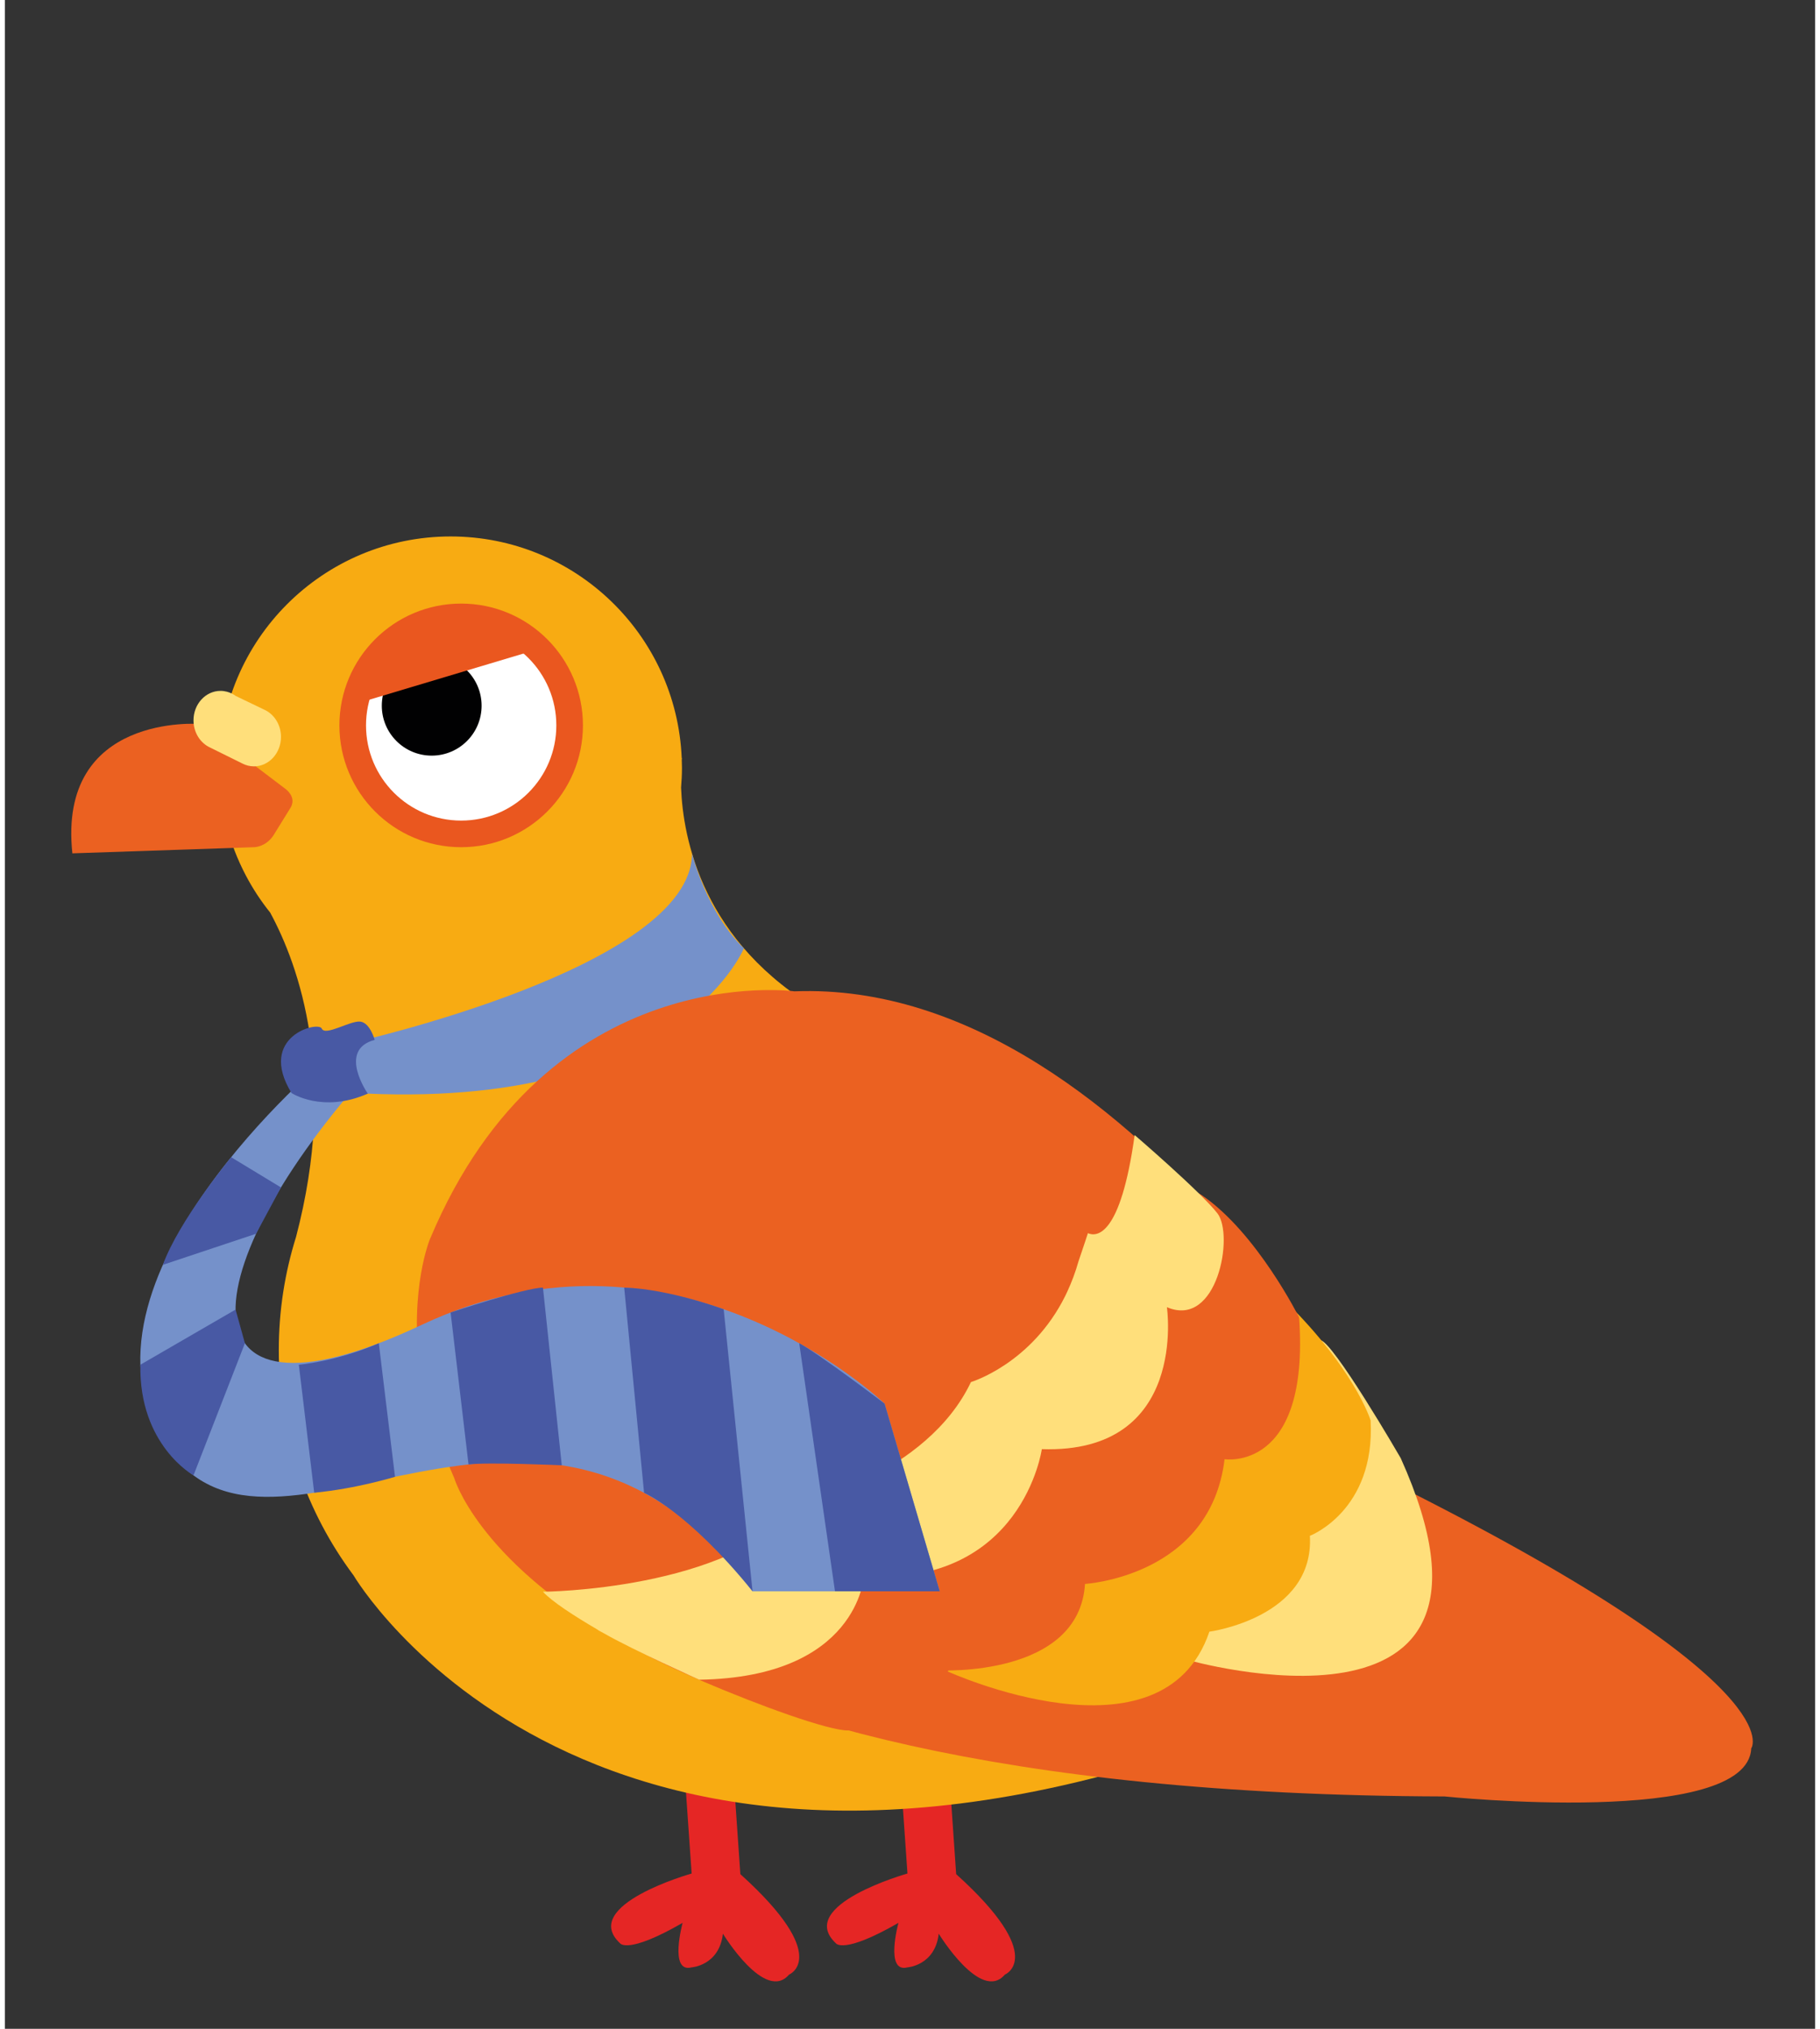 <?xml version="1.0" encoding="utf-8"?>
<!-- Generator: Adobe Illustrator 16.0.0, SVG Export Plug-In . SVG Version: 6.00 Build 0)  -->
<!DOCTYPE svg PUBLIC "-//W3C//DTD SVG 1.1//EN" "http://www.w3.org/Graphics/SVG/1.1/DTD/svg11.dtd">
<svg version="1.1" id="Layer_1" xmlns="http://www.w3.org/2000/svg" xmlns:xlink="http://www.w3.org/1999/xlink" x="0px" y="0px"
	 width="70px" height="78px" viewBox="0 0 582 652" enable-background="new 0 0 582 652" xml:space="preserve">
<rect x="0" y="0" width="582" height="652" fill="#333333" stroke="none"/>
<g>
	<path fill="#E52625" d="M288.058,571.559l2.126,30.544c0,0-36.152,10.156-23.006,22.426c0,0,2.321,3.673,20.106-6.572
		c0,0-4.446,16.237,2.899,14.305c0,0,8.893-0.579,10.053-10.825c0,0,13.534,22.23,21.266,13.145c0,0,13.92-5.604-15.66-32.283
		l-2.125-30.738"/>
	<path fill="#E52625" d="M218.67,571.559l2.127,30.544c0,0-36.151,10.156-23.006,22.426c0,0,2.32,3.673,20.105-6.572
		c0,0-4.446,16.237,2.9,14.305c0,0,8.892-0.579,10.053-10.825c0,0,13.533,22.23,21.266,13.145c0,0,13.919-5.604-15.658-32.283
		l-2.129-30.738"/>
	<path fill="#F8AB12" d="M447.648,477.919c0,0-21.429-52.472-67.453-95.725c-11.268-11.63-25.085-22.234-41.008-30.926
		c-0.784-0.428-1.574-0.822-2.362-1.238c-0.202-0.113-0.397-0.23-0.599-0.342l-0.025,0.016
		c-14.363-7.498-29.047-12.746-43.354-15.797c-0.836-0.26-1.848-0.477-3.066-0.643c-0.067-0.01-0.128-0.021-0.193-0.029
		c-2.09-0.398-4.17-0.756-6.238-1.062c-8.463-1.704-14.658-4.104-18.615-5.993c-0.706-0.365-1.421-0.721-2.136-1.073
		c-38.342-22.06-44.587-55.72-45.198-72.008c0.174-2.086,0.285-4.191,0.285-6.324c0-0.874-0.035-1.737-0.066-2.602
		c0.039-0.362,0.066-0.56,0.066-0.56h-0.08c-1.658-39.605-34.276-71.209-74.29-71.209c-41.075,0-74.372,33.297-74.372,74.371
		c0,12.51,3.104,24.29,8.56,34.636l-0.011,0.004c0,0,0.012,0.012,0.031,0.035c2.217,4.198,4.824,8.156,7.773,11.83
		c9.287,17.129,21.922,52.522,8.309,104.271c-3.595,11.462-5.535,23.655-5.535,36.303c0,27.157,8.936,52.226,24.029,72.427h-0.001
		c0,0,76.499,130.407,289.152,48.704l49.491-39.028L447.648,477.919z"/>
	<path fill="#7591CA" d="M111.045,335.262c0,0,109.847-24.348,109.873-61.019c0,0,4.619,18.932,16.676,30.51
		c0,0-22.855,56.338-136.906,45.615"/>
	<path fill="#EB6121" d="M452.009,479.532c0,0-85.85-165.301-198.148-160.947c0,0-79.134-10.847-117.09,79.387
		c-0.028,0.068-0.062,0.133-0.091,0.201l0,0c0,0-6.691,15.845-3.23,42.562c1.851,10.069,5.353,21.454,11.04,34.331
		c0,0,29.55,101.468,318.372,102.265c0,0,97.436,10.075,98.596-15.443C561.457,561.887,575.709,542.168,452.009,479.532z"/>
	<circle fill="#EA571F" cx="146.702" cy="233.122" r="39.147"/>
	<circle fill="#FFFFFF" cx="146.703" cy="233.122" r="30.593"/>
	<circle fill="#010102" cx="137.228" cy="226.799" r="16.042"/>
	<polyline fill="#EA571F" points="173.123,208.123 113.318,226.021 116.285,213.325 127.771,203.101 141.529,198.589 	"/>
	<path fill="#EB6121" d="M90.411,253.687l-0.495-0.376l-0.002-0.001l-27.229-20.652c0,0-45.803-3.616-40.982,41.585l57.83-1.957l0,0
		h0.004l0.816-0.028c1.426-0.143,4.409-0.892,6.456-4.533c0.11-0.197,0.212-0.36,0.313-0.507l4.503-7.272
		C93.694,256.922,91.47,254.565,90.411,253.687z"/>
	<g>
		<g>
			<path fill="#F8AB12" d="M210.02,545.133c3.225,0,3.225-5,0-5S206.795,545.133,210.02,545.133L210.02,545.133z"/>
		</g>
	</g>
	<path fill="#FFDF7B" d="M379.854,533.354c0,0,112.706,32.493,68.908-64.757c0,0-22.092-38.159-25.994-37.938"/>
	<path fill="#F8AB12" d="M303.098,537.151c0,0,69.126,31.554,84.152-12.773c0,0,33.813-4.509,32.309-30.806
		c0,0,21.037-7.999,19.534-37.058c0,0-5.259-17.416-30.054-40.896"/>
	<path fill="#EB6121" d="M271.211,556.117c0,0,24.733,0.014,29.34-19.311c0,0,44.795,2.33,46.717-27.777
		c0,0,40.33-2.33,44.865-40.075c0,0,27.475,4.271,23.962-45.584c0,0-13.583-27.234-31.263-39.258
		c-3.982-2.709-4.925,0.043-9.678-2.129c-25.859-11.822-13.521,29.054-13.521,29.054l-64.905,68.208l-63.24,31.239l-34.182,17.997
		c-1.789-1.366,8.943,4.84,25.843,12.142C242.049,547.924,265.115,556.319,271.211,556.117z"/>
	<path fill="#FFDF7B" d="M389.834,389.937c-5.414-6.959-26.606-25.16-26.606-25.16c-4.56,32.859-12.3,32.729-15.032,31.536
		c0,0-1.399,4.332-3.018,9.034c-0.992,3.52-2.211,6.726-3.576,9.669c-0.238,0.558-0.455,1.022-0.638,1.362
		c-0.005,0.012-0.013,0.018-0.018,0.029c-10.865,21.941-30.357,27.756-30.357,27.756c-14.167,29.896-55.201,39.428-55.201,39.428
		c-22.392,27.565-82.396,27.948-82.396,27.948c2.933,3.197,10.095,7.814,17.391,12.084l0.557,0.386l1.648,0.894
		c9.236,5.306,30.647,14.91,30.647,14.91c51.037-0.773,52.926-33.108,52.926-33.108c51.028,3.046,57.224-40.985,57.224-40.985
		c47.172,1.546,40.211-45.624,40.211-45.624C389.834,427.055,395.247,396.896,389.834,389.937z"/>
	<path fill="#FFDF7B" d="M83.267,228.011l0.001-0.002l-9.031-4.342c-0.848-0.629-1.808-1.091-2.834-1.363l-0.027-0.012l-0.002,0.006
		c-0.65-0.17-1.328-0.27-2.028-0.27c-4.806,0-8.699,4.241-8.699,9.472c0,3.935,2.204,7.308,5.341,8.74l0,0l10.348,5.12l0,0
		c1.135,0.589,2.399,0.929,3.74,0.929c4.806,0,8.699-4.241,8.699-9.472C88.773,232.814,86.49,229.397,83.267,228.011z"/>
	<path fill="#7591CA" d="M103.527,340.116c0,0-86.482,71.882-51.773,124.412c34.707,52.527,120.131-45.484,188.625,46.873h60.172
		l-17.727-60.314c0,0-66.485-64.098-148.779-25.328c-82.291,38.77-72.982-21.32-13.162-85.643"/>
	<path fill="#8CC47E" d="M228.162,467.979"/>
	<path fill="#4859A4" d="M116.682,351.462c0,0-9.846-14.084,2.213-17.268c0,0-1.488-5.58-4.703-5.887s-11.227,4.781-12.307,2.248
		c-1.08-2.535-20.848,2.52-9.73,20.713C92.154,351.269,102.162,357.868,116.682,351.462z"/>
	<path fill="#4859A4" d="M255.388,431.684l11.497,79.718h33.666l-17.727-60.314C282.824,451.087,261.761,435.044,255.388,431.684z"
		/>
	<path fill="#4859A4" d="M240.379,511.401l-9.284-90.64c0,0-17.528-6.532-31.981-6.966l6.393,65.966
		C205.506,479.762,219.605,485.761,240.379,511.401z"/>
	<path fill="#4859A4" d="M172.992,413.796l6.053,57.107c0,0-23.89-1.049-29.979-0.265l-5.763-48.84
		C143.303,421.799,166.931,413.938,172.992,413.796z"/>
	<path fill="#4859A4" d="M120.225,431.684l5.206,42.92c0,0-12.323,3.815-25.976,5.119l-4.944-41.136
		C94.511,438.587,106.4,437.61,120.225,431.684z"/>
	<path fill="#4859A4" d="M77.172,431.684l-16.526,42.454c0,0-17.566-9.702-17.079-35.551l30.608-17.726L77.172,431.684z"/>
	<path fill="#4859A4" d="M50.815,406.476l29.945-9.979l8.013-14.886l-16.026-9.716C72.747,371.896,55.84,392.422,50.815,406.476z"/>
</g>
</svg>
